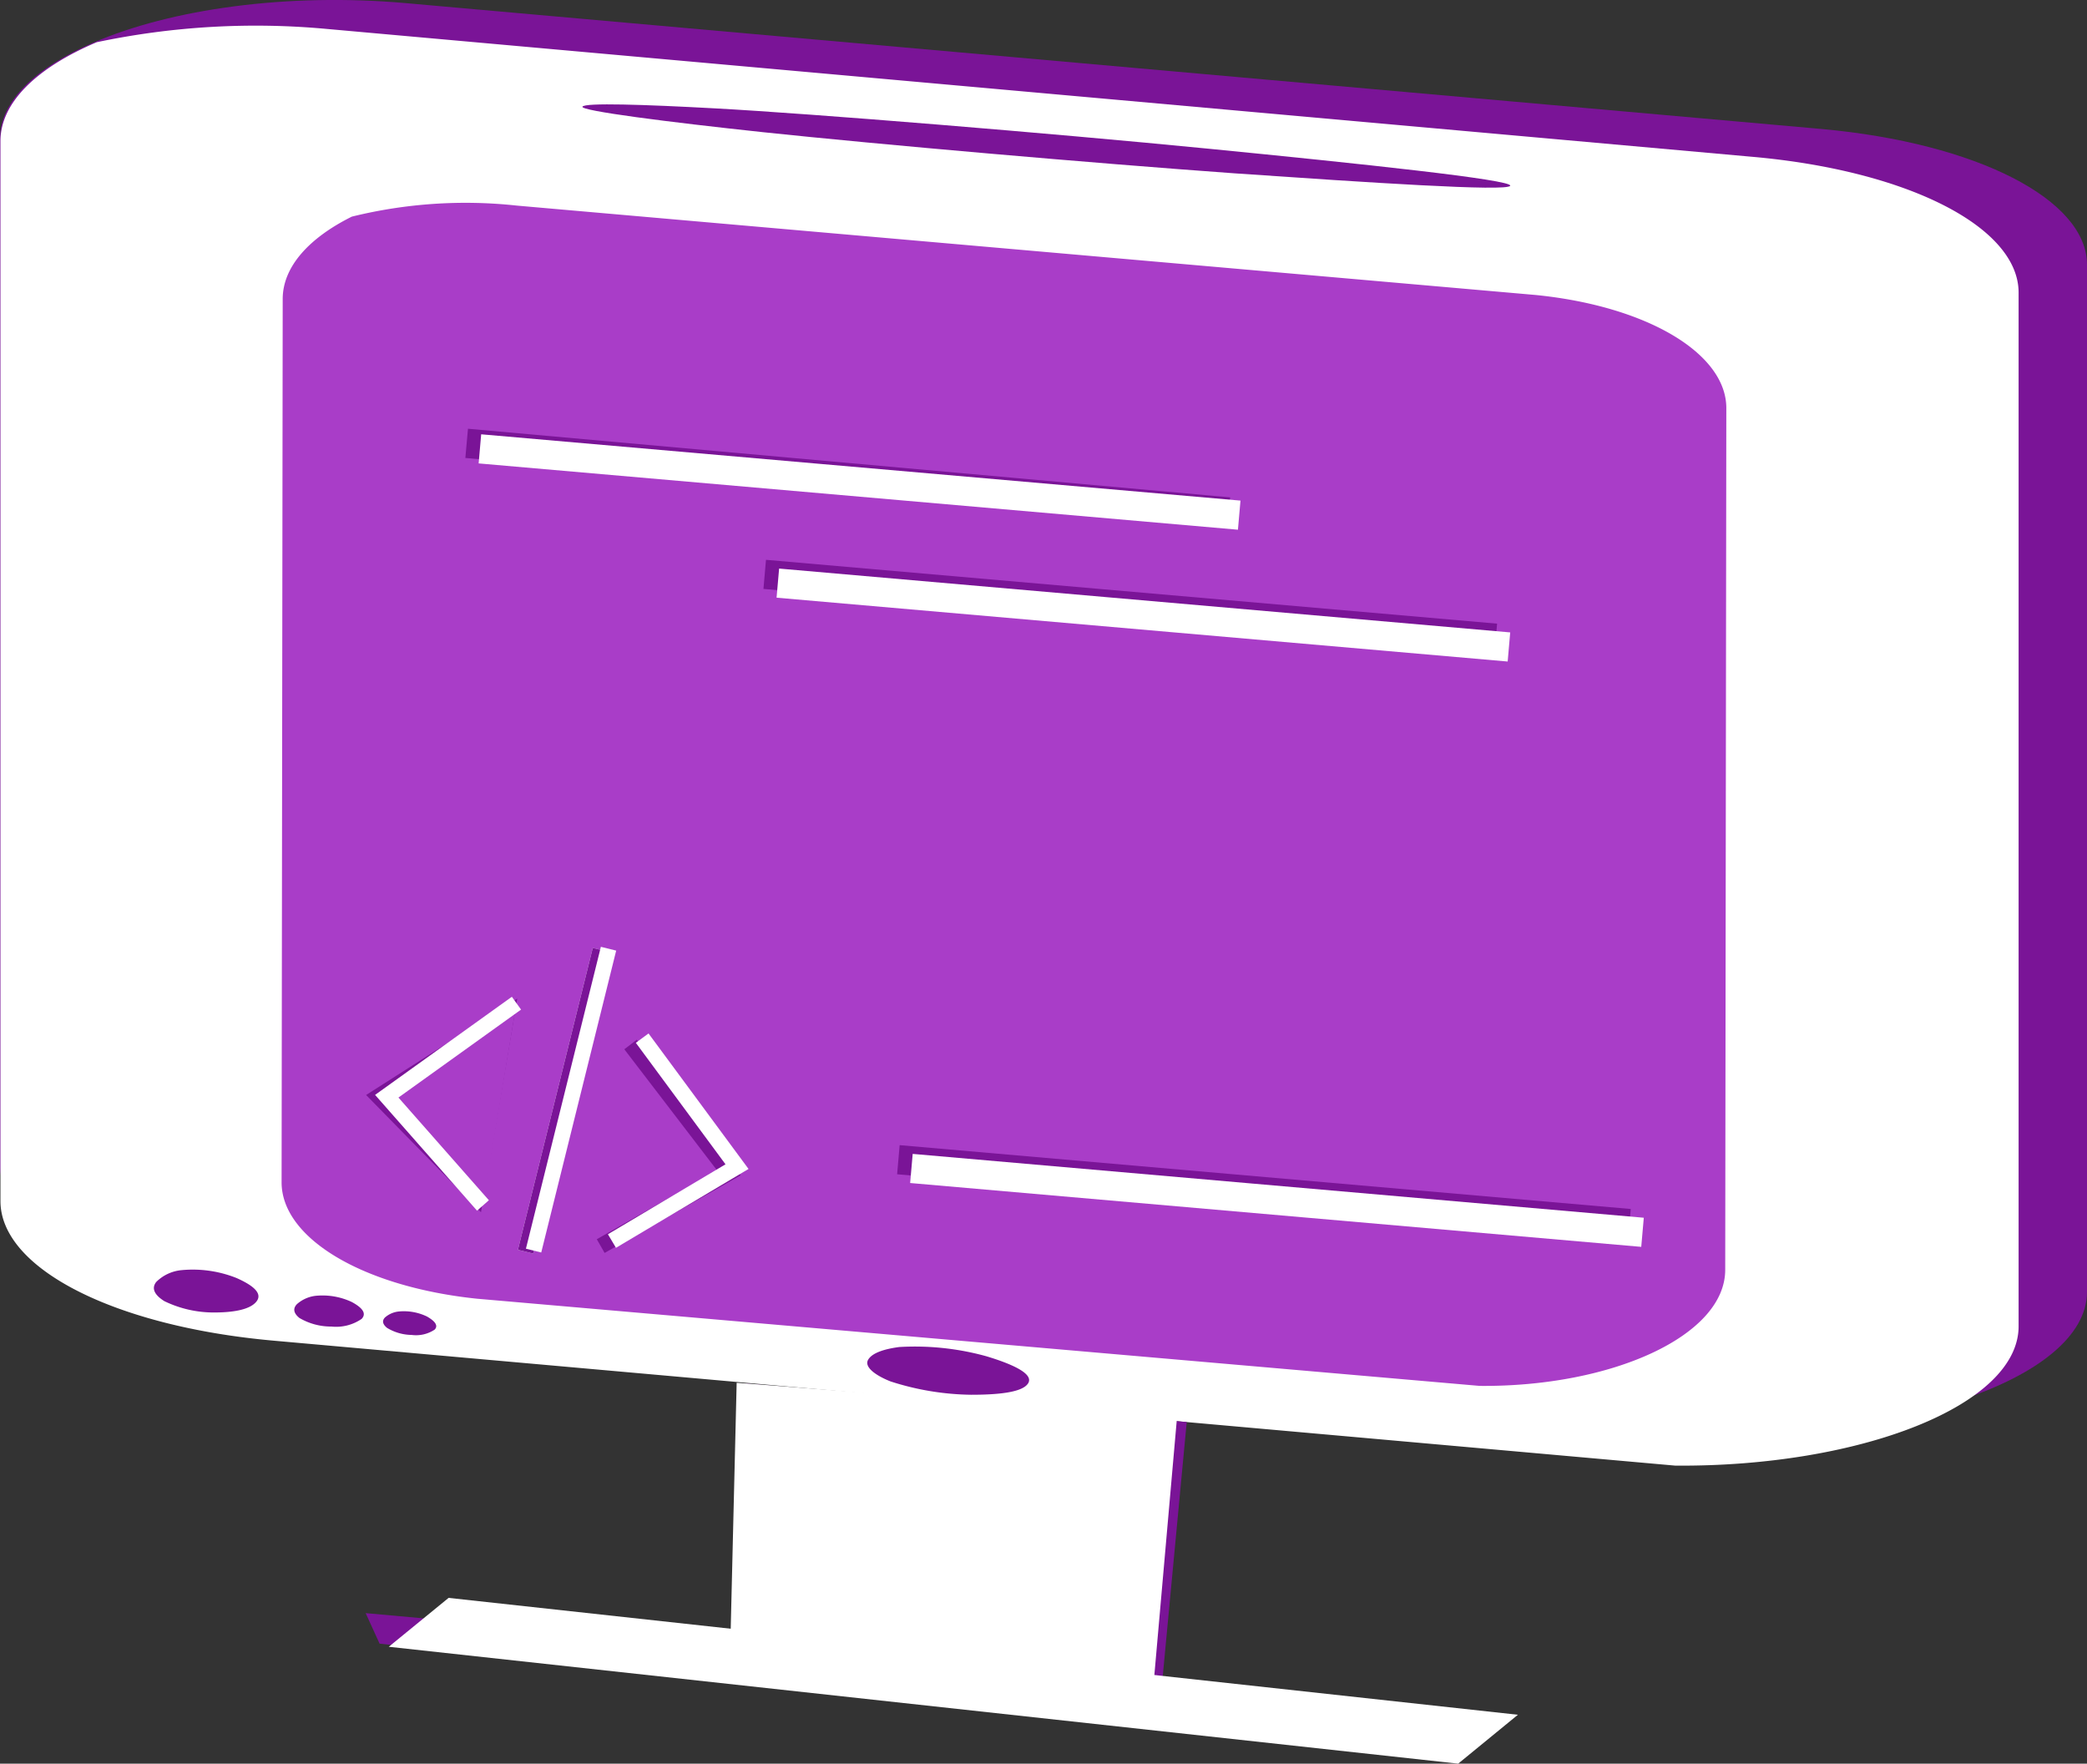 <svg xmlns="http://www.w3.org/2000/svg" width="132.338" height="111.83" viewBox="0 0 132.338 111.83">
  <rect x="0" y="0" width="132.338" height="111.83" fill="#333333" stroke="none"/>
  <g id="Calque_2" data-name="Calque 2" transform="translate(0 0.003)">
    <g id="Calque_15" data-name="Calque 15" transform="translate(0 -0.003)">
      <path id="Tracé_1016" data-name="Tracé 1016" d="M132.338,16.779V81.908c0,5.593-12.531,9.761-25.8,8.58l-3.618-.321L16.792,82.492C7.014,81.621,0,78.039,0,73.912V8.766C0,6.428,2.268,4.271,5.921,2.7,10.807.583,18.177-.48,25.787.2l89.741,7.978C125.336,9.07,132.338,12.647,132.338,16.779Z" transform="translate(0 0.003)" fill="#7a1497"/>
      <path id="Tracé_1017" data-name="Tracé 1017" d="M128.022,19.706V85.249c0,5.032-10.088,8.925-21.766,8.837l-88.841-7.92C7.257,85.267.05,81.579.05,77.312V10.1c0-2.461,2.338-4.676,6.108-6.271A48.933,48.933,0,0,1,20.77,2.99l90.3,8.1C120.955,11.95,128.022,15.539,128.022,19.706Z" transform="translate(-0.021 -1.153)" fill="#fff"/>
      <path id="Tracé_1018" data-name="Tracé 1018" d="M122.161,35.021l-.07,54.631c0,4.2-7.224,7.44-15.576,7.364L42.941,91.488c-7.236-.754-12.4-3.834-12.391-7.388l.07-56c0-2.052,1.683-3.881,4.384-5.225a30.118,30.118,0,0,1,10.456-.7l64.614,5.669C117.135,28.551,122.167,31.549,122.161,35.021Z" transform="translate(-12.694 -9.139)" fill="#a93dc8"/>
      <path id="Tracé_1019" data-name="Tracé 1019" d="M102.945,14.137c-10.3-1.011-25.133-2.227-31.392-2.566-4.419-.24-8.229-.368-8.364-.105s5.441.976,11.462,1.619c7.405.783,20.854,1.958,29.879,2.607,8.469.584,17.306,1.169,17.488.789S112.442,15.073,102.945,14.137Z" transform="translate(-26.255 -4.702)" fill="#7a1497"/>
      <path id="Tracé_1020" data-name="Tracé 1020" d="M101.635,146.694a17,17,0,0,0-5.517-.584c-.883.117-1.713.351-1.976.812s.491,1,1.42,1.368a17.231,17.231,0,0,0,5.108.847c1.561,0,3.273-.117,3.63-.742S103.132,147.144,101.635,146.694Z" transform="translate(-39.096 -60.698)" fill="#7a1497"/>
      <rect id="Rectangle_289" data-name="Rectangle 289" width="48.526" height="1.86" transform="translate(29.675 27.186) rotate(5.143)" fill="#7a1497"/>
      <rect id="Rectangle_290" data-name="Rectangle 290" width="48.331" height="1.853" transform="translate(30.512 27.538) rotate(4.99)" fill="#fff"/>
      <path id="Tracé_1021" data-name="Tracé 1021" d="M21.941,138.271a7.5,7.5,0,0,0-3.507-.5,2.613,2.613,0,0,0-1.59.748c-.368.468,0,.894.514,1.216a7.177,7.177,0,0,0,3.162.719c1.046,0,2.244-.134,2.683-.7S22.823,138.663,21.941,138.271Z" transform="translate(-6.937 -57.232)" fill="#7a1497"/>
      <path id="Tracé_1022" data-name="Tracé 1022" d="M35.562,140.949a4.378,4.378,0,0,0-2.3-.386,2.168,2.168,0,0,0-1.169.526c-.321.333-.134.643.158.877a3.934,3.934,0,0,0,2.022.544,2.862,2.862,0,0,0,1.923-.485C36.579,141.621,36.094,141.235,35.562,140.949Z" transform="translate(-13.264 -58.396)" fill="#7a1497"/>
      <path id="Tracé_1023" data-name="Tracé 1023" d="M44.342,142.583a3.378,3.378,0,0,0-1.753-.321,1.578,1.578,0,0,0-.906.38c-.24.245-.094.485.134.666a3.086,3.086,0,0,0,1.555.444,2.122,2.122,0,0,0,1.461-.339C45.113,143.115,44.739,142.811,44.342,142.583Z" transform="translate(-17.269 -59.106)" fill="#7a1497"/>
      <rect id="Rectangle_291" data-name="Rectangle 291" width="46.536" height="1.853" transform="translate(48.572 35.497) rotate(4.99)" fill="#7a1497"/>
      <rect id="Rectangle_292" data-name="Rectangle 292" width="46.536" height="1.853" transform="translate(49.404 36.052) rotate(4.99)" fill="#fff"/>
      <rect id="Rectangle_293" data-name="Rectangle 293" width="46.536" height="1.853" transform="translate(57.048 72.612) rotate(4.99)" fill="#7a1497"/>
      <rect id="Rectangle_294" data-name="Rectangle 294" width="46.536" height="1.853" transform="translate(57.874 73.167) rotate(4.99)" fill="#fff"/>
      <path id="Tracé_1024" data-name="Tracé 1024" d="M49.3,108.33l-9.585,6.114L47,121.878" transform="translate(-16.5 -45.012)" fill="#7a1497"/>
      <path id="Tracé_1025" data-name="Tracé 1025" d="M50.184,108.83l-8.224,5.9,6.1,6.926" transform="translate(-17.435 -45.22)" fill="#a93dc8" stroke="#fff" stroke-miterlimit="10" stroke-width="1"/>
      <path id="Tracé_1026" data-name="Tracé 1026" d="M67.064,113.31l6.236,8.142-8.13,4.641" transform="translate(-27.079 -47.081)" fill="none" stroke="#7a1497" stroke-miterlimit="10" stroke-width="1"/>
      <path id="Tracé_1027" data-name="Tracé 1027" d="M68.307,112.62l6.014,8.148-7.931,4.717" transform="translate(-27.586 -46.794)" fill="none" stroke="#fff" stroke-miterlimit="10" stroke-width="1"/>
      <path id="Tracé_1028" data-name="Tracé 1028" d="M106.953,169.692,80.19,167.535l.421-17.435,27.961,2.437Z" transform="translate(-33.321 -62.368)" fill="#7a1497"/>
      <path id="Tracé_1029" data-name="Tracé 1029" d="M105.963,170.186,79.2,167.445l.421-17.435,27.926,2.168Z" transform="translate(-32.909 -62.331)" fill="#fff"/>
      <path id="Tracé_1030" data-name="Tracé 1030" d="M108.364,184.352l-67.811-7.417L39.67,175l68.974,6.248Z" transform="translate(-16.484 -72.715)" fill="#7a1497"/>
      <path id="Tracé_1031" data-name="Tracé 1031" d="M109.991,183.855,42.18,176.444l3.793-3.1,67.805,7.411Z" transform="translate(-17.527 -72.025)" fill="#fff"/>
      <line id="Ligne_14" data-name="Ligne 14" x1="4.746" y2="19.142" transform="translate(33.327 60.226)" fill="none" stroke="#fff" stroke-miterlimit="10" stroke-width="1"/>
      <line id="Ligne_15" data-name="Ligne 15" x1="4.746" y2="19.142" transform="translate(33.327 60.226)" fill="none" stroke="#7a1497" stroke-miterlimit="10" stroke-width="1"/>
      <line id="Ligne_16" data-name="Ligne 16" x1="4.752" y2="19.142" transform="translate(33.835 60.156)" fill="none" stroke="#fff" stroke-miterlimit="10" stroke-width="1"/>
    </g>
  </g>
</svg>
